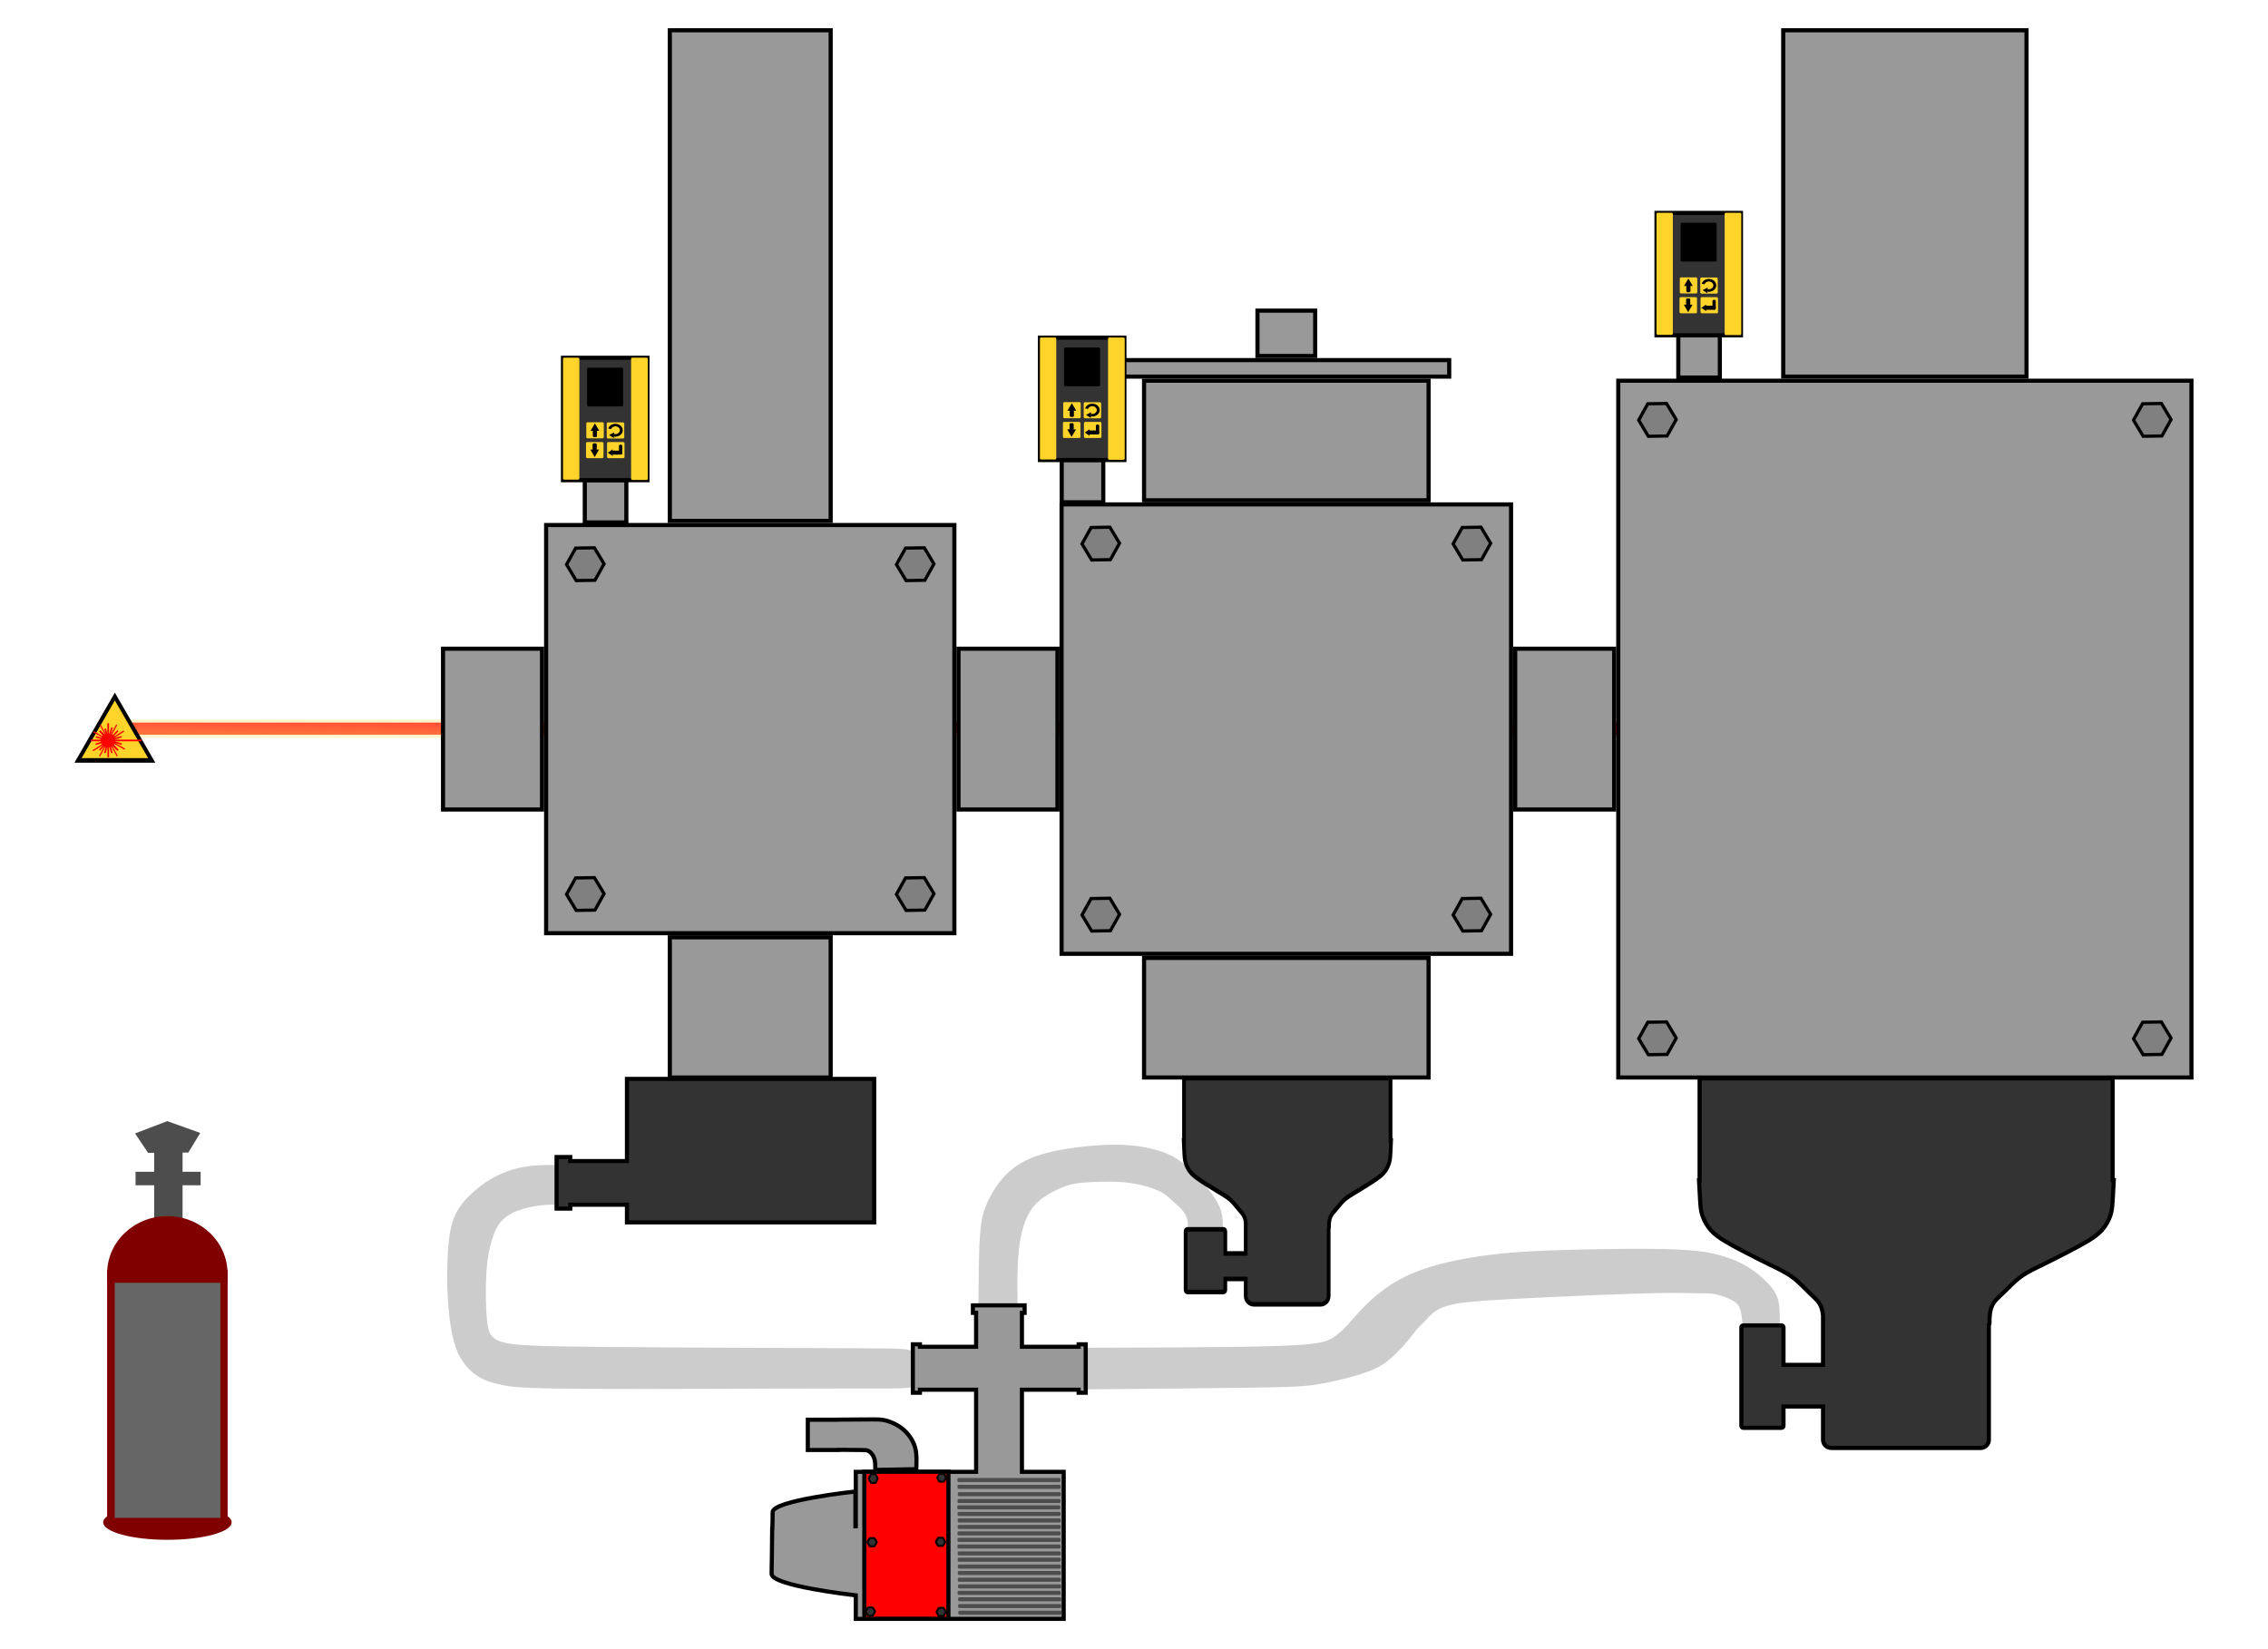 <svg width="550" height="400" version="1.1" id="svg5" xml:space="preserve" xmlns:xlink="http://www.w3.org/1999/xlink" xmlns="http://www.w3.org/2000/svg">
  <defs id="defs2">
    <linearGradient xlink:href="#linearGradient6292" id="linearGradient6312" x1="185.064" y1="307.849" x2="185.301" y2="271.595" gradientUnits="userSpaceOnUse" spreadMethod="reflect" gradientTransform="translate(80.653 -.847)"/>
    <linearGradient id="linearGradient6292">
      <stop style="stop-color:#fd5;stop-opacity:1" offset="0" id="stop6288"/>
      <stop style="stop-color:#ff0b0b;stop-opacity:.799" offset=".348" id="stop6290"/>
    </linearGradient>
  </defs>
  <g id="hendi" transform="translate(-10 -10)">
    <path style="display:inline;fill:#ccc" d="M144.642 302.205h-1.529c-.389 0-.596 0-1.556.104s-2.671.311-4.487.83c-1.816.519-3.735 1.349-5.084 2.646-1.349 1.297-2.127 3.061-2.749 5.136-.622 2.075-1.089 4.461-1.297 7.988-.207 3.527-.156 8.195.156 11.256.311 3.06.882 4.513 3.683 5.342 2.801.829 7.833 1.037 24.794 1.192 16.962.156 45.852.259 60.324.311 14.472.052 14.523.052 14.549 1.738.025 1.686.025 5.058.051 6.64.026 1.582.078 1.374-15.587 1.374-15.664-0-47.045.207-63.617.104-16.572-.104-18.336-.519-20.125-.882-1.79-.363-3.605-.674-5.576-1.763-1.971-1.089-4.098-2.956-5.473-5.939-1.375-2.982-1.997-7.08-2.335-10.841-.337-3.761-.389-7.184-.285-10.893.104-3.709.363-7.703 1.4-10.66 1.037-2.957 2.853-4.876 4.435-6.355 1.582-1.478 2.931-2.516 4.565-3.475 1.634-.96 3.553-1.841 5.473-2.412 1.919-.571 3.839-.83 5.576-.959 1.738-.13 3.294-.13 4.849-.13" id="tube3"/>
    <path id="tube2" style="display:inline;fill:#ccc" d="M280.056 287.646c-2.693.018-5.595.236-8.402.576-3.743.453-7.319 1.121-10.299 2.17-2.98 1.049-5.364 2.479-7.367 4.506-2.003 2.027-3.624 4.649-4.625 6.914-1.001 2.265-1.383 4.171-1.621 6.746-.238 2.575-.333 5.817-.381 9.035-.048 3.218-.048 6.413-.072 8.082-.024 1.669-.07 1.812 1.527 1.859 1.598.047 4.838 0 6.436-.023 1.597-.024 1.55-.024 1.502-2.479-.048-2.455-.096-7.366.262-11.229s1.122-6.676 2.123-8.75 2.24-3.409 3.742-4.506c1.502-1.097 3.266-1.957 4.744-2.553 1.478-.596 2.67-.928 4.602-1.119 1.931-.191 4.601-.238 6.008-.262 1.407-.024 1.55-.024 2.504.023.954.048 2.718.142 4.721.523 2.003.382 4.243 1.05 5.721 1.766 1.478.716 2.194 1.479 3.053 2.266.858.787 1.858 1.596 2.525 2.383.667.787 1.001 1.55 1.168 2.289.167.739.166 1.454.166 2.168l.787.08h.369c.176-.005.351-.015.527-.021.151-.005.302-.008.453-.01.111-.001.223-.002.334-.002.111-0.0.223 0.0.334 0 .106-0.0.211 0 .316 0 .122-0.0.243 0 .365 0h.777c.121-.003.243.008.363.016.109.007.217.01.326.012.112.002.224.004.336.004.147 0.0.294-0.0.441 0 .113 0.0.225-0.0.338 0 .103.001.208-.011.311-.018.122-.008.245-.013.367-.01.137.011.273.029.41.041.105.008.209.013.314.016.118.002.237.004.355.004.119.004.237-.015.355-.029.092-.009.184-.018.275-.027.028-1.448-.003-2.899-.445-4.367-.524-1.74-1.62-3.504-3.289-5.555-1.669-2.05-3.91-4.387-5.865-5.961-1.955-1.574-3.624-2.385-5.865-3.076-2.241-.692-5.052-1.263-8.414-1.43-.84-.042-1.716-.059-2.613-.053zm21.699 20.76.215.021c.007-.005.022-.004.035 0 .089-.004.179-.007.268-.016.02-.002.039-.004.059-.006h-.332z"/>
    <path style="display:inline;fill:#ccc" d="M273.699 336.888c17.892-.046 35.784-.092 45.767-.415 9.983-.323 12.058-.922 13.81-2.029 1.752-1.107 3.181-2.72 4.911-4.657 1.729-1.937 3.758-4.196 6.502-6.34 2.744-2.144 6.202-4.173 10.721-5.718 4.519-1.545 10.099-2.605 15.125-3.274 5.026-.669 9.499-.945 15.056-1.153 5.557-.207 12.197-.346 18.145-.392 5.948-.046 11.205 0 15.194.277 3.989.277 6.709.784 9.199 1.568 2.49.784 4.75 1.845 6.778 3.228 2.029 1.384 3.827 3.09 4.91 4.542 1.083 1.453 1.452 2.652 1.636 4.15.184 1.499.184 3.297.115 4.265-.069.968-.207 1.106-1.706 1.175-1.498.069-4.357.069-5.787-.046-1.43-.115-1.43-.345-1.476-.829-.046-.484-.138-1.222-.254-2.052-.115-.83-.254-1.752-.714-2.467-.461-.715-1.245-1.222-2.305-1.706-1.061-.484-2.398-.945-3.666-1.153-1.268-.208-2.467-.162-4.173-.185-1.706-.023-3.919-.115-7.839-.069-3.92.046-9.545.231-16.416.507-6.871.277-14.986.646-20.497.945-5.51.3-8.415.53-10.467.738-2.052.207-3.251.392-4.519.715-1.268.323-2.605.784-3.689 1.522-1.084.738-1.914 1.752-2.606 2.49-.692.738-1.245 1.199-1.891 1.937-.646.738-1.383 1.752-2.19 2.744-.807.991-1.683 1.96-2.859 3.112-1.176 1.153-2.651 2.49-4.888 3.574-2.236 1.084-5.233 1.914-7.931 2.582-2.698.669-5.095 1.176-7.608 1.499-2.513.323-5.141.461-14.318.6-9.176.138-24.9.277-40.625.415" id="tube1"/>
    <g id="laser" transform="matrix(.792 0 0 1 -22.605 -110.573)">
      <path style="display:inline;opacity:.24;fill:#ffd42a;fill-opacity:1;stroke-width:1.23" id="rect5049" d="M80.946 295.068H592.532v4.451H80.946Z"/>
      <path style="fill:url(#linearGradient6312);fill-opacity:1" id="rect5053" d="M80.653 295.834H592.24v2.944H80.653Z"/>
      <path style="display:inline;fill:#ffd42a;stroke:#000;stroke-width:1.123;stroke-opacity:1;paint-order:markers stroke fill" d="m87.625 305.003-22.569.006 11.278-15.488z" id="path4004"/>
      <ellipse style="fill:red;stroke-width:0" cx="74.276" cy="300.151" rx="2.264" ry="1.687" id="ellipse4006"/>
      <path style="fill:red;stroke-width:0" d="M68.969 299.963h15.548v.402H68.969Z" id="path4008"/>
      <path style="fill:red;stroke-width:0" d="m74.064 304.238-.016-8.245.507-.009.016 8.245z" id="path4010"/>
      <path style="fill:red;stroke-width:0" d="M67.994 297.244c-.003 0-.008 0-.01.002a.025.02 0 0 0-.013.014v.004c.01-.002.02-.012.028-.02zm1.922.705a2.928 2.32 0 0 0-.126.135 1.472 1.166 0 0 0-.086.132l9.575 4.184.072-.068a.909.72 0 0 0 .117-.123l.05-.06z" id="path4012"/>
      <path style="fill:red;stroke-width:0" d="m70.767 295.074-.016.013-.013-.019zm1.224 1.217 5.276 7.653c-.043.01-.083.023-.126.035a1.08.856 0 0 0-.21.073l-5.26-7.627a1.742 1.38 0 0 1 .058-.033c.033-.02.063-.04.102-.05.054-.015.106-.031.158-.05zm5.989 8.687.021.032-.053-.013a.194.154 0 0 0 .032-.02z" id="path4014"/>
      <path style="fill:red;stroke-width:0" d="M80.857 296.947c.009.008.019.017.03.018v-.004a.023.018 0 0 0-.015-.012c-.003-.001-.009-.003-.01-.002zm-1.901.82-9.449 4.766c.018.02.038.037.057.057.039.04.08.08.13.113l.082.064 9.425-4.75a1.439 1.14 0 0 0-.101-.125 2.87 2.274 0 0 0-.144-.125z" id="path4016"/>
      <path style="fill:red;stroke-width:0" d="m77.971 295.074.016.013.013-.019zm-1.224 1.217-5.276 7.653c.043.01.083.023.126.035a1.149.91 0 0 1 .21.073l5.26-7.627a1.742 1.38 0 0 0-.058-.033c-.033-.02-.063-.04-.102-.05a1.71 1.355 0 0 1-.158-.05zm-5.989 8.687-.021.032.053-.013a.194.154 0 0 1-.032-.02z" id="path4018"/>
      <path style="display:inline;fill:red;stroke-width:0" d="m73.613 297.261-.035.004-.092.014c-.036.008-.07.022-.104.031-.045.011-.09.024-.137.028a1.665 1.006 24.815 0 1-.121.006l2.053 5.859.533.05z" id="path4020"/>
      <path style="display:inline;fill:red;stroke-width:0" d="m70.48 299.085.001.006.001 0-.001-.005zm.054.012c.001.005-.003.009-.003.015l.003.001-.001-.005.001-.002c-.001-.005 0-.008.003-.009zm.026.006-.002.006c.002.012.002.023.001.035l-.008.031a.328.212 31.247 0 1-.016.045c-.005.007-.007.013-.009.022a.209.135 31.247 0 0-.015.043l-.008.031a.442.286 31.247 0 1-.006.026c.004.001.009.004.009.012.002.012-.002.025-.003.036l.001.006 0.0.012c-.002.011-.011.014-.018.012l.001.004c.001.01.001.022-.001.033l.001.035 7.991 1.773-.053-.41zm-.08.189.001.008a.048.031 31.248 0 1 .002-.008z" id="path4022"/>
      <path style="display:inline;fill:red;stroke-width:0" d="m75.709 296.984-.534.05-2.179 6.217.532-.048z" id="path4024"/>
      <path style="display:inline;fill:red;stroke-width:0" d="M71.937 297.756c-.005.001-.007.004-.009.006a4.865 2.58 7.95 0 1-.128.077c-.033.019-.065.037-.103.052-.001.003-.002.007-.006.009l-.035.02c-.012.004-.02.012-.03.017l-.02.012c-.007.005-.019.01-.027.014l-.023.012-.016.01 5.465 4.635.501-.143z" id="path4026"/>
      <path style="display:inline;fill:red;stroke-width:0" d="M71.937 297.756c-.005.001-.007.004-.009.006a4.865 2.58 7.95 0 1-.128.077c-.033.019-.065.037-.103.052-.001.003-.002.007-.006.009l-.035.02c-.012.004-.02.012-.03.017l-.02.012c-.007.005-.019.01-.027.014l-.023.012-.016.01 5.465 4.635.501-.143z" id="path4028"/>
      <path style="display:inline;fill:red;stroke-width:0" d="m78.467 299.055-7.994 1.813-.053.412 7.996-1.814z" id="path4030"/>
      <path style="display:inline;fill:red;stroke-width:0" d="m77.159 297.611-5.653 4.735.229.374 5.653-4.733z" id="path4032"/>
    </g>
    <path style="display:inline;fill:#999;stroke:#000;stroke-width:1;stroke-linecap:square;stroke-linejoin:miter;stroke-miterlimit:4;stroke-dasharray:none;stroke-opacity:1;paint-order:markers stroke fill" id="rect274-3-9-9-1" d="M242.439 167.343h24v39h-24z"/>
    <rect style="display:inline;fill:#999;stroke:#000;stroke-width:1;stroke-linecap:square;stroke-linejoin:miter;stroke-miterlimit:4;stroke-dasharray:none;stroke-opacity:1;paint-order:markers stroke fill" id="rect274-3-9-9-1-8" width="59" height="84" x="442.44" y="17.343" ry="0"/>
    <rect style="display:inline;fill:#999;stroke:#000;stroke-width:1;stroke-linecap:square;stroke-linejoin:miter;stroke-miterlimit:4;stroke-dasharray:none;stroke-opacity:1;paint-order:markers stroke fill" id="rect274-3-9-9-1-8-5" width="39" height="119" x="172.439" y="17.343" ry="0"/>
    <rect style="display:inline;fill:#999;stroke:#000;stroke-width:1;stroke-linecap:square;stroke-linejoin:miter;stroke-miterlimit:4;stroke-dasharray:none;stroke-opacity:1;paint-order:markers stroke fill" id="rect274-3-9-9-1-8-5-5" width="69" height="29" x="287.44" y="102.343" ry="0"/>
    <rect style="display:inline;fill:#999;stroke:#000;stroke-width:1;stroke-linecap:square;stroke-linejoin:miter;stroke-miterlimit:4;stroke-dasharray:none;stroke-opacity:1;paint-order:markers stroke fill" id="rect274-3-9-9-1-8-5-5-5" width="79" height="4" x="282.439" y="97.343" ry="0"/>
    <rect style="display:inline;fill:#999;stroke:#000;stroke-width:1;stroke-linecap:square;stroke-linejoin:miter;stroke-miterlimit:4;stroke-dasharray:none;stroke-opacity:1;paint-order:markers stroke fill" id="rect274-3-9-9-1-8-5-5-2" width="14" height="11" x="314.939" y="85.343" ry="0"/>
    <rect style="display:inline;fill:#999;stroke:#000;stroke-width:1;stroke-linecap:square;stroke-linejoin:miter;stroke-miterlimit:4;stroke-dasharray:none;stroke-opacity:1;paint-order:markers stroke fill" id="rect274-3-9-9-1-8-5-5-6" width="69" height="29" x="287.439" y="242.343" ry="0"/>
    <rect style="display:inline;fill:#999;stroke:#000;stroke-width:1;stroke-linecap:square;stroke-linejoin:miter;stroke-miterlimit:4;stroke-dasharray:none;stroke-opacity:1;paint-order:markers stroke fill" id="rect274-3-9-9-1-8-5-5-6-4" width="39" height="34.001" x="172.439" y="237.343" ry="0"/>
    <path style="display:inline;fill:#999;stroke:#000;stroke-width:1;stroke-linecap:square;stroke-linejoin:miter;stroke-miterlimit:4;stroke-dasharray:none;stroke-opacity:1;paint-order:markers stroke fill" id="rect274-3-9-9-1-4" d="M377.439 167.343h24v39h-24z"/>
    <path style="display:inline;fill:#999;stroke:#000;stroke-width:1;stroke-linecap:square;stroke-linejoin:miter;stroke-miterlimit:4;stroke-dasharray:none;stroke-opacity:1;paint-order:markers stroke fill" id="rect274-3-9-9-1-7" d="M117.439 167.343h24v39h-24z"/>
    <g id="rotary-pump" transform="translate(18.345 -92.35)" style="display:inline">
      <path id="rect3645" style="display:inline;fill:#999;fill-opacity:1;stroke:#000;stroke-width:1;stroke-dasharray:none;stroke-opacity:1;paint-order:markers stroke fill" d="M227.591 418.963v1.807h.773v8.232h-13.621v-.602h-1.717v11.756h1.717v-.738h13.621v19.918h-29.178v13.211l-.09.002v-8.445s-20.072 2.152-20.072 5.02c0 1.374-.034 2.797-.068 3.924l-.041.002s-.013 1.167-.018 1.641c-.003.082-.016.455-.016.455h.012c-.023 2.362-.068 6.699-.123 8.939-.07 2.876 19.578 5.118 20.416 5.213v5.709h50.422V459.336h-10.129v-19.918h13.75v.738h1.717v-11.756h-1.717v.602h-13.75v-8.232h.654v-1.807zm-23.889 27.66c-.36-0-.775.002-1.268.006-1.968.015-5.159.045-6.799.045-.499 0-.853-.002-1.107.029h-6.977v7.338h7.248v-.031c.828-.026 2.358.001 3.385.016 1.059.015 1.567.016 2.029.016.462 0 .879-.001 1.252.029.373.03.701.091 1.104.404.403.314.879.879 1.117 1.654.238.775.238 1.761.238 2.744l9.932-.18c.03-.924.06-1.848.045-2.668-.015-.82-.073-1.536-.252-2.281-.179-.746-.477-1.521-.939-2.297-.462-.776-1.088-1.552-1.789-2.193-.701-.641-1.476-1.147-2.326-1.564-.85-.418-1.774-.746-2.609-.91-.626-.123-1.204-.155-2.283-.156z"/>
      <rect style="fill:#4d4d4d;stroke-width:1.077" id="rect3687" width="24.997" height=".983" x="223.828" y="460.825" rx=".3" ry=".3"/>
      <rect style="fill:#4d4d4d;stroke-width:1.077" id="rect3689" width="24.997" height=".983" x="223.859" y="462.483" rx=".3" ry=".3"/>
      <rect style="fill:#4d4d4d;stroke-width:1.077" id="rect3691" width="24.997" height=".983" x="223.92" y="464.264" rx=".3" ry=".3"/>
      <rect style="fill:#4d4d4d;stroke-width:1.077" id="rect3693" width="24.997" height=".983" x="223.859" y="465.923" rx=".3" ry=".3"/>
      <rect style="fill:#4d4d4d;stroke-width:1.077" id="rect3695" width="24.997" height=".983" x="223.797" y="467.458" rx=".3" ry=".3"/>
      <rect style="fill:#4d4d4d;stroke-width:1.077" id="rect3697" width="24.997" height=".983" x="223.859" y="469.055" rx=".3" ry=".3"/>
      <rect style="fill:#4d4d4d;stroke-width:1.077" id="rect3699" width="24.997" height=".983" x="223.899" y="470.645" rx=".3" ry=".3"/>
      <rect style="fill:#4d4d4d;stroke-width:1.077" id="rect3701" width="24.997" height=".983" x="223.899" y="472.213" rx=".3" ry=".3"/>
      <rect style="fill:#4d4d4d;stroke-width:1.077" id="rect3703" width="24.997" height=".983" x="223.847" y="473.781" rx=".3" ry=".3"/>
      <rect style="fill:#4d4d4d;stroke-width:1.077" id="rect3705" width="24.997" height=".983" x="223.847" y="475.349" rx=".3" ry=".3"/>
      <rect style="fill:#4d4d4d;stroke-width:1.077" id="rect3707" width="24.997" height=".983" x="223.847" y="476.968" rx=".3" ry=".3"/>
      <rect style="fill:#4d4d4d;stroke-width:1.077" id="rect3709" width="24.997" height=".983" x="223.899" y="478.641" rx=".3" ry=".3"/>
      <rect style="fill:#4d4d4d;stroke-width:1.077" id="rect3711" width="24.997" height=".983" x="223.899" y="480.156" rx=".3" ry=".3"/>
      <rect style="fill:#4d4d4d;stroke-width:1.077" id="rect3713" width="24.997" height=".983" x="223.925" y="481.828" rx=".3" ry=".3"/>
      <rect style="fill:#4d4d4d;stroke-width:1.077" id="rect3715" width="24.997" height=".983" x="223.925" y="483.396" rx=".3" ry=".3"/>
      <rect style="fill:#4d4d4d;stroke-width:1.077" id="rect3717" width="24.997" height=".983" x="223.925" y="485.016" rx=".3" ry=".3"/>
      <rect style="fill:#4d4d4d;stroke-width:1.077" id="rect3719" width="24.997" height=".983" x="223.978" y="486.636" rx=".3" ry=".3"/>
      <rect style="fill:#4d4d4d;stroke-width:1.077" id="rect3721" width="24.997" height=".983" x="223.873" y="488.204" rx=".3" ry=".3"/>
      <rect style="fill:#4d4d4d;stroke-width:1.077" id="rect3723" width="24.997" height=".983" x="224.004" y="489.771" rx=".3" ry=".3"/>
      <rect style="fill:#4d4d4d;stroke-width:1.077" id="rect3725" width="24.997" height=".983" x="224.004" y="491.391" rx=".3" ry=".3"/>
      <rect style="fill:#4d4d4d;stroke-width:1.077" id="rect3727" width="24.997" height=".983" x="224.056" y="493.011" rx=".3" ry=".3"/>
      <path style="display:inline;fill:red;stroke:#000;stroke-width:1;stroke-dasharray:none;stroke-opacity:1;paint-order:markers stroke fill" id="rect3667" d="M201.257 459.329h20.395v35.642h-20.395z"/>
      <path style="display:inline;fill:#333;stroke:#000;stroke-width:.5;stroke-dasharray:none;stroke-opacity:1;paint-order:markers stroke fill" id="path3669" d="M203.964 462.012c-.038.024-1.051.029-1.089.005-.038-.024-.548-.995-.549-1.044-0-.048.503-1.025.54-1.049.038-.024 1.051-.029 1.089-.005.038.024.548.995.549 1.044 0.0.048-.503 1.025-.54 1.049z"/>
      <path style="display:inline;fill:#333;stroke:#000;stroke-width:.5;stroke-dasharray:none;stroke-opacity:1;paint-order:markers stroke fill" id="path3671" d="M220.567 461.699c-.038.022-1.051.026-1.089.005-.038-.021-.548-.892-.549-.936-0-.043.503-.919.54-.94.038-.022 1.051-.026 1.089-.005.038.021.548.892.549.936 0.0.043-.503.919-.54.94z"/>
      <path style="display:inline;fill:#333;stroke:#000;stroke-width:.5;stroke-dasharray:none;stroke-opacity:1;paint-order:markers stroke fill" id="path3673" d="M220.31 477.302c-.039.023-1.096.028-1.136.005-.04-.022-.572-.936-.572-.981-0-.045.524-.963.564-.986.039-.023 1.096-.028 1.136-.005.039.022.572.936.572.981 0.0.045-.524.963-.564.986z"/>
      <path style="display:inline;fill:#333;stroke:#000;stroke-width:.5;stroke-dasharray:none;stroke-opacity:1;paint-order:markers stroke fill" id="path3675" d="M220.474 494.309c-.039.023-1.096.028-1.136.005-.04-.022-.572-.936-.572-.981-0-.045.524-.963.564-.986.039-.023 1.096-.028 1.136-.005.039.022.572.936.572.981 0.0.045-.524.963-.564.986z"/>
      <path style="display:inline;fill:#333;stroke:#000;stroke-width:.5;stroke-dasharray:none;stroke-opacity:1;paint-order:markers stroke fill" id="path3677" d="M203.712 477.384c-.039.023-1.096.028-1.136.005-.04-.022-.572-.936-.572-.981-0-.045.524-.963.564-.986.039-.023 1.096-.028 1.136-.005.039.022.572.936.572.981 0.0.045-.524.963-.564.986z"/>
      <path style="display:inline;fill:#333;stroke:#000;stroke-width:.5;stroke-dasharray:none;stroke-opacity:1;paint-order:markers stroke fill" id="path3679" d="M203.304 494.227c-.039.023-1.096.028-1.136.005-.04-.022-.572-.936-.572-.981-0-.045.524-.963.564-.986.039-.023 1.096-.028 1.136-.005.039.022.572.936.572.981 0.0.045-.524.963-.564.986z"/>
    </g>
    <g id="diffusion-pump-1" transform="translate(18.041 -92.31)">
      <path id="path1569" style="display:inline;fill:#333;stroke:#000;stroke-width:1.809;stroke-dasharray:none;stroke-opacity:1;paint-order:markers stroke fill" d="M467.863 363.857v24.714h-.145c.096 1.88.189 3.758.285 5.18.096 1.421.193 2.385.579 3.494.386 1.108 1.063 2.362 1.978 3.398.916 1.036 2.072 1.854 3.421 2.673 1.349.819 2.892 1.639 4.747 2.603 1.855.964 4.021 2.072 6.045 3.059 2.024.988 3.904 1.855 5.493 3.011 1.59 1.157 2.889 2.599 4.094 3.755 1.205 1.156 2.312 2.023 2.889 3.324.38.857.523 1.885.575 2.746-.008.086-.031.168-.031.255v11.26h-9.911v-8.795c0-.431-.426-.779-.954-.779h-17.34c-.528 0-.95.348-.95.779v23.287c0 .431.422.779.95.779h17.34c.528 0 .954-.348.954-.779v-4.385h9.911v6.78c0 1.812 1.786 3.27 4.004 3.27h32.209c2.218 0 4.004-1.458 4.004-3.27v-26.652c.173-.129.165-.323.156-.632-.024-.867.025-2.601.602-3.902.578-1.301 1.685-2.168 2.889-3.324 1.205-1.156 2.508-2.602 4.098-3.759 1.59-1.157 3.466-2.024 5.489-3.011 2.024-.988 4.194-2.096 6.049-3.059 1.855-.964 3.398-1.781 4.747-2.599 1.349-.819 2.505-1.64 3.421-2.676.916-1.036 1.589-2.286 1.974-3.395.386-1.108.482-2.072.579-3.494.096-1.421.193-3.3.289-5.18h-.278v-24.676z" transform="matrix(.5 0 0 .612 45.157 141.135)"/>
    </g>
    <g id="diffusion-pump-2" transform="translate(18.041 -92.31)">
      <path id="rect1380" style="display:inline;fill:#333;stroke:#000;stroke-width:1;stroke-linecap:square;stroke-dasharray:none;stroke-opacity:1;paint-order:markers stroke fill" d="M404.085 364.393v24.717h-.145c.096 1.88.193 3.758.289 5.18.096 1.421.192 2.384.578 3.492.386 1.108 1.061 2.361 1.977 3.396.916 1.036 2.073 1.855 3.422 2.674 1.349.819 2.889 1.638 4.744 2.602 1.855.964 4.023 2.073 6.047 3.061 2.024.988 3.902 1.853 5.492 3.01 1.59 1.157 2.891 2.604 4.096 3.76 1.205 1.156 2.313 2.023 2.891 3.324.32.721.468 1.563.541 2.328v11.93h-9.588v-9.096c0-.264-.213-.475-.477-.475h-9.266c-.264 0-.477.211-.477.475v23.893c0 .264.213.477.477.477h9.266c.264 0 .477-.213.477-.477v-4.686h9.588v8.049c0 1.108.892 2 2 2h36.217c1.108 0 2-.892 2-2v-27.916c.181-.129.165-.327.156-.641-.024-.867.026-2.601.604-3.902.578-1.301 1.686-2.168 2.891-3.324 1.205-1.156 2.504-2.601 4.094-3.758 1.59-1.157 3.469-2.024 5.492-3.012 2.024-.988 4.192-2.095 6.047-3.059 1.855-.964 3.397-1.783 4.746-2.602 1.349-.819 2.504-1.638 3.42-2.674.916-1.036 1.591-2.288 1.977-3.396.386-1.108.482-2.071.578-3.492.096-1.421.193-3.302.289-5.182h-.277v-24.676z" transform="translate(.035 -.518)"/>
    </g>
    <g id="detection-chamber" style="display:inline" transform="translate(18.041 -92.31)">
      <path style="display:inline;fill:#999;stroke:#000;stroke-width:1;stroke-linecap:square;stroke-linejoin:miter;stroke-dasharray:none;stroke-opacity:1;paint-order:markers stroke fill" id="rect274-3-9-0" d="M124.398 229.653h99v99h-99z"/>
      <path style="display:inline;opacity:1;fill:gray;fill-opacity:1;stroke:#000;stroke-width:1;stroke-linecap:square;stroke-linejoin:miter;stroke-miterlimit:4;stroke-dasharray:none;stroke-opacity:1;paint-order:markers stroke fill" id="path15021" d="m3 5-5.83.098-3-5L-3-5l5.83-.098 3 5z" transform="translate(213.898 239.153) scale(.78)"/>
      <path style="display:inline;fill:gray;fill-opacity:1;stroke:#000;stroke-width:1;stroke-linecap:square;stroke-linejoin:miter;stroke-miterlimit:4;stroke-dasharray:none;stroke-opacity:1;paint-order:markers stroke fill" id="path15021-84" d="m3 5-5.83.098-3-5L-3-5l5.83-.098 3 5z" transform="translate(133.898 319.153) scale(.78)"/>
      <path style="display:inline;fill:gray;fill-opacity:1;stroke:#000;stroke-width:1;stroke-linecap:square;stroke-linejoin:miter;stroke-miterlimit:4;stroke-dasharray:none;stroke-opacity:1;paint-order:markers stroke fill" id="path15021-2" d="m3 5-5.83.098-3-5L-3-5l5.83-.098 3 5z" transform="translate(213.898 319.153) scale(.78)"/>
      <path style="display:inline;fill:gray;fill-opacity:1;stroke:#000;stroke-width:1;stroke-linecap:square;stroke-linejoin:miter;stroke-miterlimit:4;stroke-dasharray:none;stroke-opacity:1;paint-order:markers stroke fill" id="path15021-8" d="m3 5-5.83.098-3-5L-3-5l5.83-.098 3 5z" transform="translate(133.898 239.153) scale(.78)"/>
    </g>
    <g id="doping-chamber" style="display:inline" transform="translate(18.041 -92.31)">
      <path style="display:inline;fill:#999;stroke:#000;stroke-width:1;stroke-linecap:square;stroke-linejoin:miter;stroke-dasharray:none;stroke-opacity:1;paint-order:markers stroke fill" id="rect274-3-9" d="M249.398 224.653H358.398v109H249.398Z"/>
      <path style="display:inline;fill:gray;fill-opacity:1;stroke:#000;stroke-width:1;stroke-linecap:square;stroke-linejoin:miter;stroke-miterlimit:4;stroke-dasharray:none;stroke-opacity:1;paint-order:markers stroke fill" id="path15021-1" d="m3 5-5.83.098-3-5L-3-5l5.83-.098 3 5z" transform="translate(258.898 324.153) scale(.78)"/>
      <path style="display:inline;fill:gray;fill-opacity:1;stroke:#000;stroke-width:1;stroke-linecap:square;stroke-linejoin:miter;stroke-miterlimit:4;stroke-dasharray:none;stroke-opacity:1;paint-order:markers stroke fill" id="path15021-7" d="m3 5-5.83.098-3-5L-3-5l5.83-.098 3 5z" transform="translate(258.898 234.153) scale(.78)"/>
      <path style="display:inline;fill:gray;fill-opacity:1;stroke:#000;stroke-width:1;stroke-linecap:square;stroke-linejoin:miter;stroke-miterlimit:4;stroke-dasharray:none;stroke-opacity:1;paint-order:markers stroke fill" id="path15021-89" d="m3 5-5.83.098-3-5L-3-5l5.83-.098 3 5z" transform="translate(348.898 234.153) scale(.78)"/>
      <path style="display:inline;fill:gray;fill-opacity:1;stroke:#000;stroke-width:1;stroke-linecap:square;stroke-linejoin:miter;stroke-miterlimit:4;stroke-dasharray:none;stroke-opacity:1;paint-order:markers stroke fill" id="path15021-3" d="m3 5-5.83.098-3-5L-3-5l5.83-.098 3 5z" transform="translate(348.898 324.153) scale(.78)"/>
    </g>
    <g id="source-chamber" style="display:inline" transform="translate(18.041 -92.31)">
      <path style="display:inline;fill:#999;stroke:#000;stroke-width:1;stroke-linecap:square;stroke-linejoin:miter;stroke-dasharray:none;stroke-opacity:1;paint-order:markers stroke fill" id="rect274-3-9-7" d="M384.398 194.654h139v169H384.398Z"/>
      <path style="display:inline;fill:gray;fill-opacity:1;stroke:#000;stroke-width:.78;stroke-linecap:square;stroke-linejoin:miter;stroke-miterlimit:4;stroke-dasharray:none;stroke-opacity:1;paint-order:markers stroke fill" id="path15021-17" d="m396.239 208.055-4.55.076-2.341-3.902 2.208-3.978 4.55-.076 2.341 3.902z"/>
      <path style="display:inline;fill:gray;fill-opacity:1;stroke:#000;stroke-width:.78;stroke-linecap:square;stroke-linejoin:miter;stroke-miterlimit:4;stroke-dasharray:none;stroke-opacity:1;paint-order:markers stroke fill" id="path15021-37" d="m516.239 208.055-4.55.076-2.341-3.902 2.208-3.978 4.55-.076 2.341 3.902z"/>
      <path style="display:inline;fill:gray;fill-opacity:1;stroke:#000;stroke-width:.78;stroke-linecap:square;stroke-linejoin:miter;stroke-miterlimit:4;stroke-dasharray:none;stroke-opacity:1;paint-order:markers stroke fill" id="path15021-70" d="m516.239 358.055-4.55.076-2.341-3.902 2.208-3.978 4.55-.076 2.341 3.902z"/>
      <path style="display:inline;fill:gray;fill-opacity:1;stroke:#000;stroke-width:.78;stroke-linecap:square;stroke-linejoin:miter;stroke-miterlimit:4;stroke-dasharray:none;stroke-opacity:1;paint-order:markers stroke fill" id="path15021-82" d="m396.239 358.055-4.55.076-2.341-3.902 2.208-3.978 4.55-.076 2.341 3.902z"/>
    </g>
    <g id="ion-gauge-3" style="display:inline" transform="translate(283.057 -127.52)">
      <path style="fill:#999;fill-opacity:1;stroke:#000;stroke-opacity:1;paint-order:markers stroke fill" id="rect445" d="M133.937 218.851h10.076v10.242h-10.076z"/>
      <path style="display:inline;fill:#333;fill-opacity:1;stroke:#000;stroke-width:1;stroke-dasharray:none;stroke-opacity:1;paint-order:markers stroke fill" id="rect447" d="M128.651 189.159h20.483v29.692h-20.483z"/>
      <rect style="fill:#ffd42a;stroke-width:.885" id="rect451" width="3.961" height="29.592" x="128.654" y="189.131" rx=".3" ry=".3"/>
      <rect style="fill:#ffd42a;stroke-width:.89" id="rect453" width="4.048" height="29.656" x="145.167" y="189.131" rx=".3" ry=".3"/>
      <rect style="fill:#ffd42a" id="rect455" width="4.239" height="3.908" x="134.3" y="204.797" rx=".3" ry=".3"/>
      <rect style="display:inline;fill:#ffd42a" id="rect457" width="4.239" height="3.908" x="139.267" y="204.83" rx=".3" ry=".3"/>
      <rect style="display:inline;fill:#ffd42a" id="rect459" width="4.239" height="3.908" x="134.234" y="209.598" rx=".3" ry=".3"/>
      <rect style="display:inline;fill:#ffd42a" id="rect461" width="4.239" height="3.908" x="139.334" y="209.598" rx=".3" ry=".3"/>
      <rect style="fill:#000" id="rect463" width="8.742" height="9.405" x="134.499" y="191.551" rx=".3" ry=".3"/>
      <path style="display:inline;fill:#000" id="path465" d="m76.155 210.05-1.172-.742 1.229-.644z" transform="translate(64.845 -1.409)"/>
      <path style="display:inline;fill:none;fill-rule:evenodd;stroke:#000" id="path467" d="M74.567 206.063c.294-1.067 1.433-1.714 2.5-1.419 1.067.294 1.714 1.433 1.419 2.5-.294 1.067-1.433 1.714-2.5 1.419" transform="matrix(.71 0 0 .617 87.016 79.259)"/>
      <rect style="display:inline;fill:#000" id="rect469" width=".804" height="2.356" x="142.224" y="210.24" ry=".3" rx=".3"/>
      <rect style="display:inline;fill:#000" id="rect471" width="2.494" height=".97" x="140.506" y="211.681" rx=".3" ry=".3"/>
      <path style="display:inline;fill:#000" id="path473" d="m76.275 213.387-1.403-.798 1.392-.816Z" transform="matrix(.842 0 0 1 76.48 -.403)"/>
      <path style="display:inline;fill:#000" id="path475" d="m137.446 206.885-2.113.009 1.048-1.835z"/>
      <rect style="display:inline;fill:#000" id="rect477" width="1.009" height="1.665" x="135.883" y="206.734" ry=".3" rx=".3"/>
      <path style="display:inline;fill:#000" id="path481" d="m137.396 211.416-2.113-.009 1.048 1.835z"/>
      <rect style="display:inline;fill:#000" id="rect483" width="1.009" height="1.665" x="135.832" y="-211.567" ry=".3" rx=".3" transform="scale(1 -1)"/>
    </g>
    <g id="ion-gauge-2" style="display:inline" transform="translate(133.535 -97.269)">
      <path style="fill:#999;fill-opacity:1;stroke:#000;stroke-opacity:1;paint-order:markers stroke fill" id="rect716" d="M133.937 218.851h10.076v10.242h-10.076z"/>
      <path style="display:inline;fill:#333;fill-opacity:1;stroke:#000;stroke-width:1;stroke-dasharray:none;stroke-opacity:1;paint-order:markers stroke fill" id="rect718" d="M128.651 189.159h20.483v29.692h-20.483z"/>
      <rect style="fill:#ffd42a;stroke-width:.885" id="rect722" width="3.961" height="29.592" x="128.654" y="189.131" rx=".3" ry=".3"/>
      <rect style="fill:#ffd42a;stroke-width:.89" id="rect724" width="4.048" height="29.656" x="145.167" y="189.131" rx=".3" ry=".3"/>
      <rect style="fill:#ffd42a" id="rect726" width="4.239" height="3.908" x="134.3" y="204.797" rx=".3" ry=".3"/>
      <rect style="display:inline;fill:#ffd42a" id="rect728" width="4.239" height="3.908" x="139.267" y="204.83" rx=".3" ry=".3"/>
      <rect style="display:inline;fill:#ffd42a" id="rect730" width="4.239" height="3.908" x="134.234" y="209.598" rx=".3" ry=".3"/>
      <rect style="display:inline;fill:#ffd42a" id="rect732" width="4.239" height="3.908" x="139.334" y="209.598" rx=".3" ry=".3"/>
      <rect style="fill:#000" id="rect734" width="8.742" height="9.405" x="134.499" y="191.551" rx=".3" ry=".3"/>
      <path style="display:inline;fill:#000" id="path736" d="m76.155 210.05-1.172-.742 1.229-.644z" transform="translate(64.845 -1.409)"/>
      <path style="display:inline;fill:none;fill-rule:evenodd;stroke:#000" id="path738" d="M74.567 206.063c.294-1.067 1.433-1.714 2.5-1.419 1.067.294 1.714 1.433 1.419 2.5-.294 1.067-1.433 1.714-2.5 1.419" transform="matrix(.71 0 0 .617 87.016 79.259)"/>
      <rect style="display:inline;fill:#000" id="rect740" width=".804" height="2.356" x="142.224" y="210.24" ry=".3" rx=".3"/>
      <rect style="display:inline;fill:#000" id="rect742" width="2.494" height=".97" x="140.506" y="211.681" rx=".3" ry=".3"/>
      <path style="display:inline;fill:#000" id="path744" d="m76.275 213.387-1.403-.798 1.392-.816Z" transform="matrix(.842 0 0 1 76.48 -.403)"/>
      <path style="display:inline;fill:#000" id="path746" d="m137.446 206.885-2.113.009 1.048-1.835z"/>
      <rect style="display:inline;fill:#000" id="rect748" width="1.009" height="1.665" x="135.883" y="206.734" ry=".3" rx=".3"/>
      <path style="display:inline;fill:#000" id="path752" d="m137.396 211.416-2.113-.009 1.048 1.835z"/>
      <rect style="display:inline;fill:#000" id="rect754" width="1.009" height="1.665" x="135.832" y="-211.567" ry=".3" rx=".3" transform="scale(1 -1)"/>
    </g>
    <g id="ion-gauge-1" style="display:inline" transform="translate(17.879 -92.381)">
      <path style="fill:#999;fill-opacity:1;stroke:#000;stroke-opacity:1;paint-order:markers stroke fill" id="rect766" d="M133.937 218.851h10.076v10.242h-10.076z"/>
      <path style="display:inline;fill:#333;fill-opacity:1;stroke:#000;stroke-width:1;stroke-dasharray:none;stroke-opacity:1;paint-order:markers stroke fill" id="rect768" d="M128.651 189.159h20.483v29.692h-20.483z"/>
      <rect style="fill:#ffd42a;stroke-width:.885" id="rect772" width="3.961" height="29.592" x="128.654" y="189.131" rx=".3" ry=".3"/>
      <rect style="fill:#ffd42a;stroke-width:.89" id="rect774" width="4.048" height="29.656" x="145.167" y="189.131" rx=".3" ry=".3"/>
      <rect style="fill:#ffd42a" id="rect776" width="4.239" height="3.908" x="134.3" y="204.797" rx=".3" ry=".3"/>
      <rect style="display:inline;fill:#ffd42a" id="rect778" width="4.239" height="3.908" x="139.267" y="204.83" rx=".3" ry=".3"/>
      <rect style="display:inline;fill:#ffd42a" id="rect780" width="4.239" height="3.908" x="134.234" y="209.598" rx=".3" ry=".3"/>
      <rect style="display:inline;fill:#ffd42a" id="rect782" width="4.239" height="3.908" x="139.334" y="209.598" rx=".3" ry=".3"/>
      <rect style="fill:#000" id="rect784" width="8.742" height="9.405" x="134.499" y="191.551" rx=".3" ry=".3"/>
      <path style="display:inline;fill:#000" id="path786" d="m76.155 210.05-1.172-.742 1.229-.644z" transform="translate(64.845 -1.409)"/>
      <path style="display:inline;fill:none;fill-rule:evenodd;stroke:#000" id="path788" d="M74.567 206.063c.294-1.067 1.433-1.714 2.5-1.419 1.067.294 1.714 1.433 1.419 2.5-.294 1.067-1.433 1.714-2.5 1.419" transform="matrix(.71 0 0 .617 87.016 79.259)"/>
      <rect style="display:inline;fill:#000" id="rect790" width=".804" height="2.356" x="142.224" y="210.24" ry=".3" rx=".3"/>
      <rect style="display:inline;fill:#000" id="rect792" width="2.494" height=".97" x="140.506" y="211.681" rx=".3" ry=".3"/>
      <path style="display:inline;fill:#000" id="path794" d="m76.275 213.387-1.403-.798 1.392-.816Z" transform="matrix(.842 0 0 1 76.48 -.403)"/>
      <path style="display:inline;fill:#000" id="path796" d="m137.446 206.885-2.113.009 1.048-1.835z"/>
      <rect style="display:inline;fill:#000" id="rect798" width="1.009" height="1.665" x="135.883" y="206.734" ry=".3" rx=".3"/>
      <path style="display:inline;fill:#000" id="path802" d="m137.396 211.416-2.113-.009 1.048 1.835z"/>
      <rect style="display:inline;fill:#000" id="rect804" width="1.009" height="1.665" x="135.832" y="-211.567" ry=".3" rx=".3" transform="scale(1 -1)"/>
    </g>
    <g id="turbo-pump" transform="translate(18.041 -92.31)">
      <path id="rect2080" style="fill:#333;stroke:#000;stroke-opacity:1;paint-order:markers stroke fill" d="M143.636 364.26v19.934h-13.75v-.986h-3.316v12.512h3.316v-.945h13.75v4.295h59.955v-34.809z" transform="translate(.362 -.268)"/>
    </g>
    <g id="lecture" transform="translate(18.041 -92.31)">
      <ellipse style="fill:maroon;stroke-width:.698" id="path836" cx="32.561" cy="471.547" rx="15.573" ry="4.239"/>
      <path style="fill:maroon;stroke-width:.695" id="rect937" d="M17.939 410.382h29.224v61.767H17.939Z"/>
      <path style="fill:#4d4d4d;stroke-width:.695" id="rect1303" d="M29.343 380.407h6.89v19.681h-6.89z"/>
      <ellipse style="fill:maroon;stroke-width:.718" id="path1017" cx="32.54" cy="411.203" rx="14.602" ry="13.928"/>
      <path style="fill:#4d4d4d" id="path1413" d="m50.578 355.207-15.884.241-5.138-15.032 12.709-9.532 12.992 9.141z" transform="matrix(.615 0 0 .313 6.534 270.672)"/>
      <path style="fill:#4d4d4d" id="rect1415" d="M24.831 386.516h15.784v3.272H24.831Z"/>
      <path style="fill:#666;stroke-width:1" id="rect1697" d="M19.781 413.447h25.618v57.02H19.781Z"/>
    </g>
  </g>
</svg>
